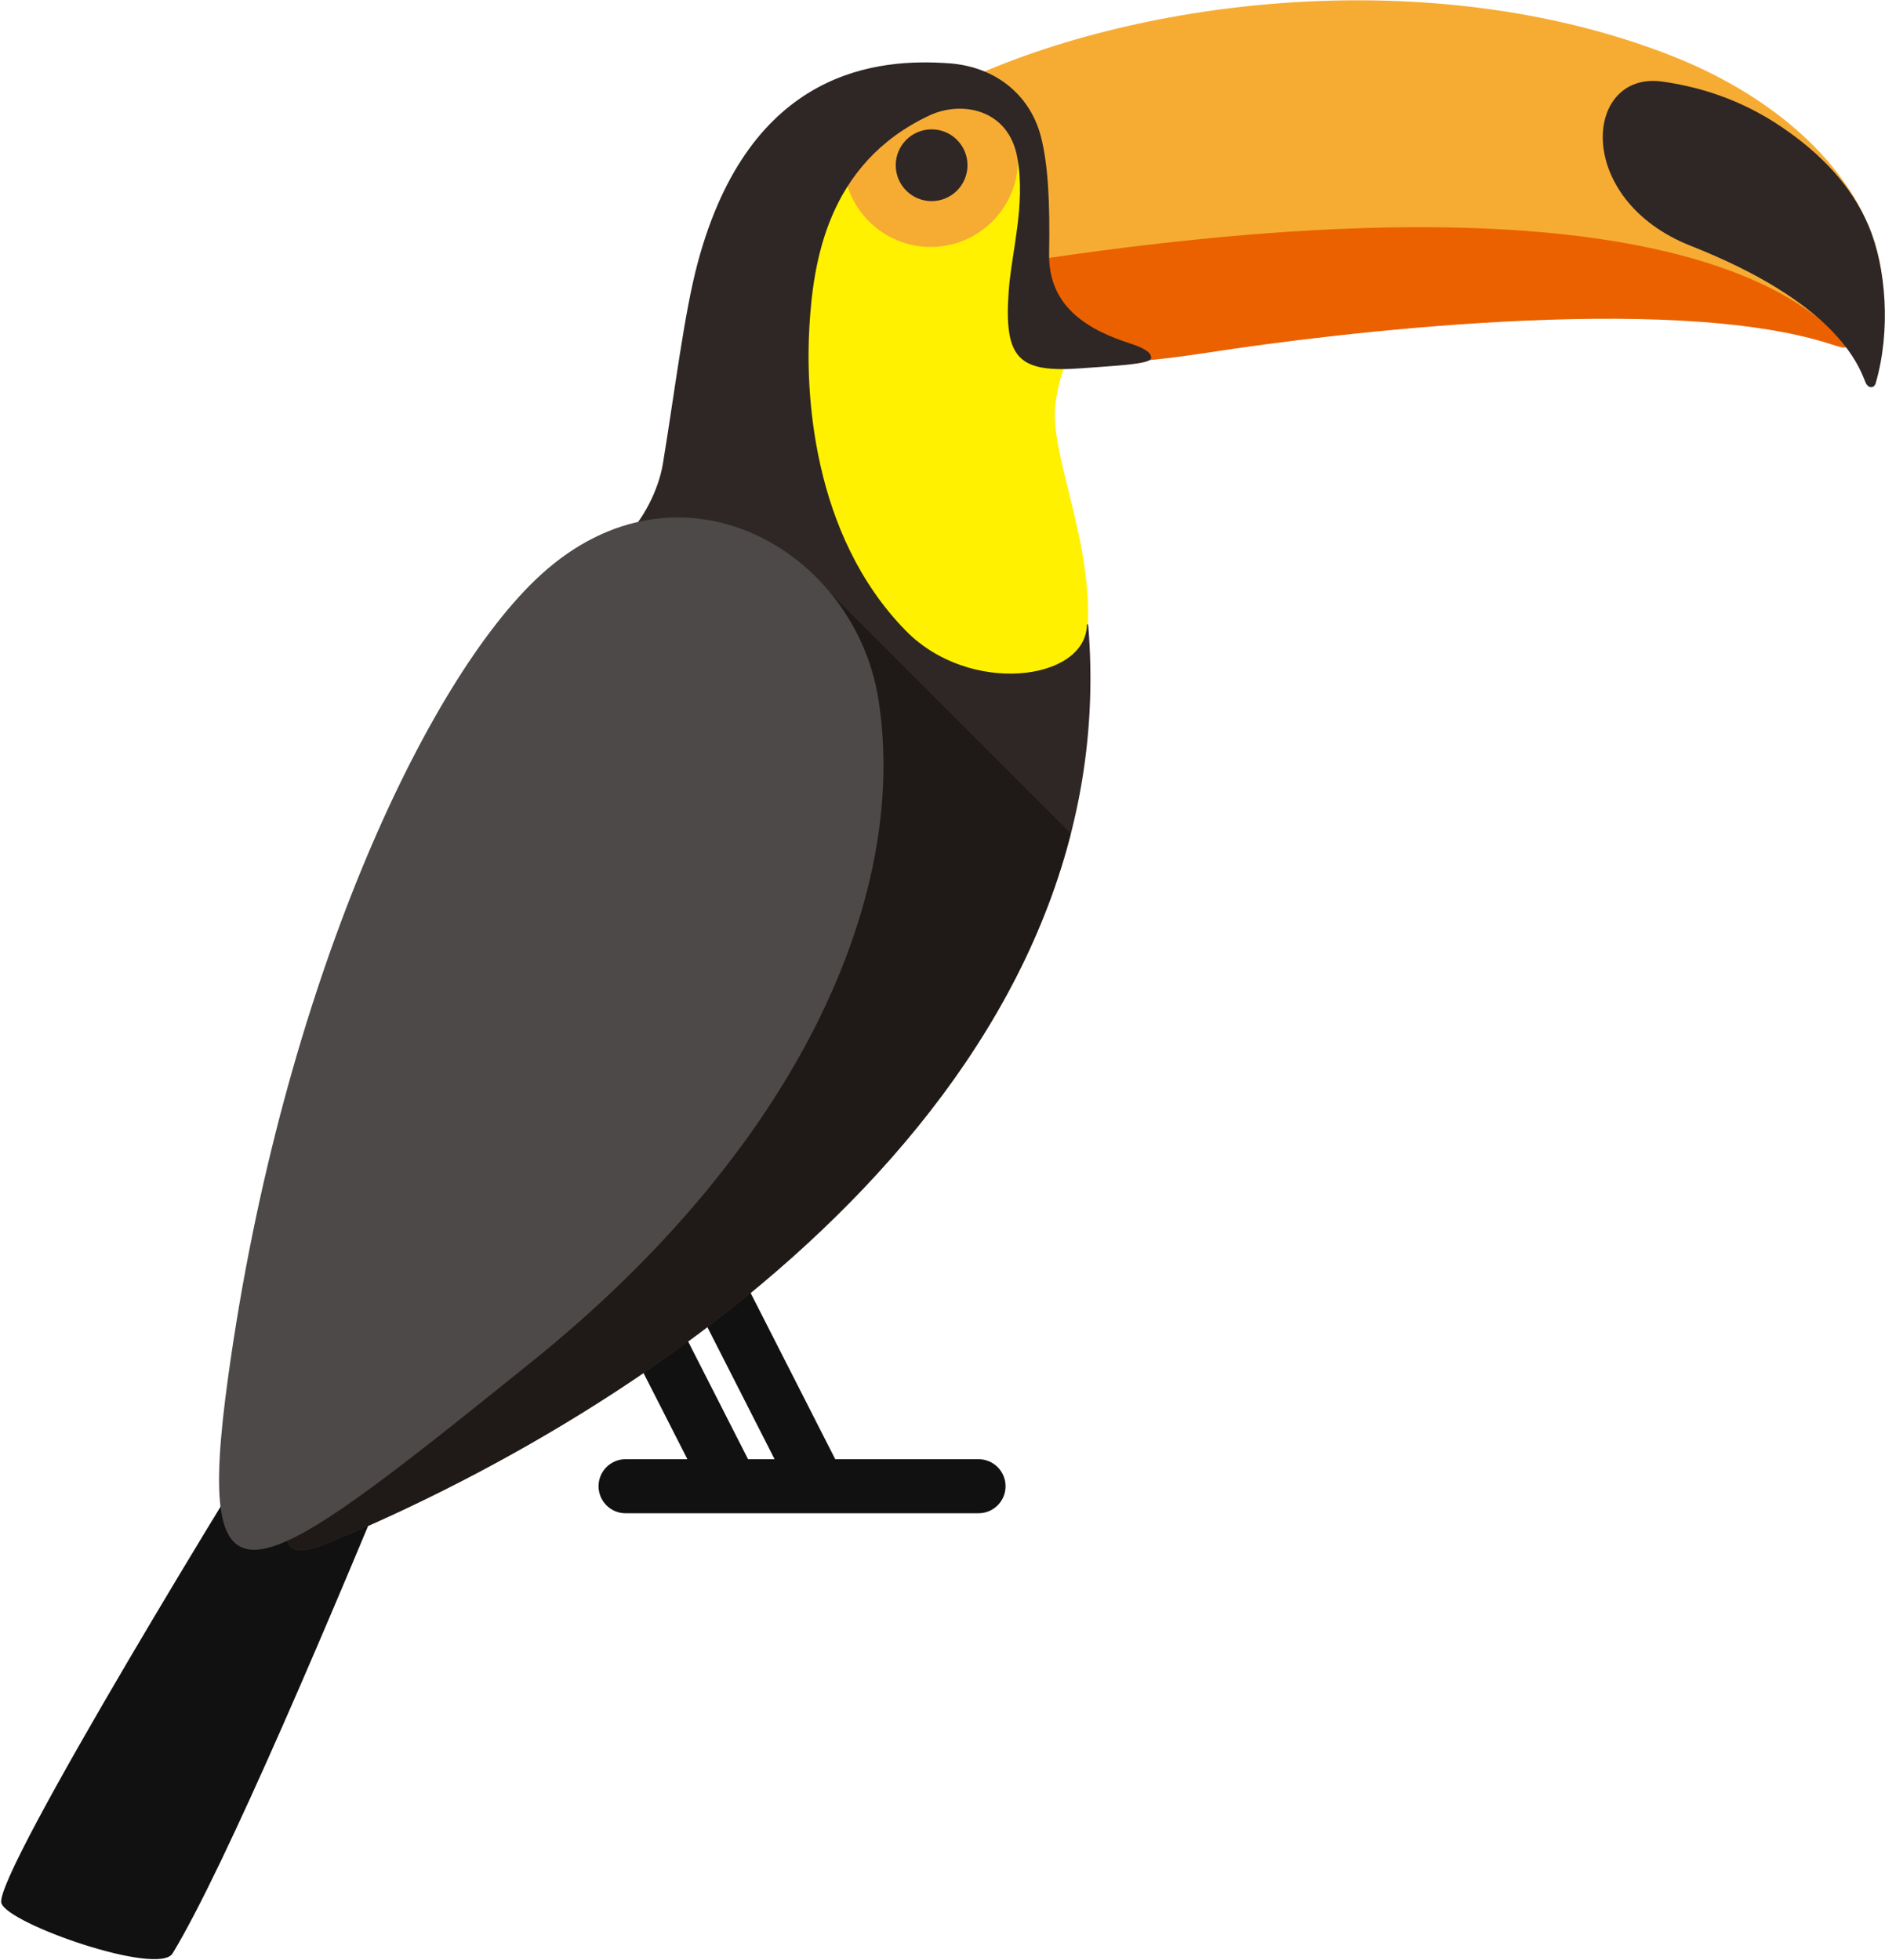 <?xml version="1.0" encoding="UTF-8"?>
<svg width="1571px" height="1633px" viewBox="0 0 1571 1633" version="1.1" xmlns="http://www.w3.org/2000/svg" xmlns:xlink="http://www.w3.org/1999/xlink">
    <title>iStock-480620304</title>
    <defs>
        <path d="M557.461,0.718 C598.687,3.601 625.761,28.974 634.277,61.296 C640.456,84.761 642.023,116.78 641.269,159.385 C640.466,204.701 675.311,223.462 709.17,234.337 C720.352,237.922 727.393,242.208 726.148,246.764 C724.989,251.022 702.135,252.456 678.593,254.124 L676.987,254.238 C674.309,254.429 671.629,254.624 668.977,254.827 C615.771,258.902 603.569,247.307 607.558,190.885 C609.894,157.843 621.85,118.899 614.781,79.441 C607.481,38.691 568.225,31.742 541.761,44.107 C455.498,84.415 444.589,168.117 441.461,220.285 C438.328,272.454 442.595,392.759 521.876,473.612 C574.914,527.697 671.01,515.515 672.72,469.311 C672.807,467.033 673.787,468.302 673.883,469.513 C705.206,848.397 325.457,1115.712 41.053,1233.581 C-22.985,1260.126 23.696,1194.123 1.09264181e-13,1175.674 C6.511,1130.801 286.114,397.579 286.114,397.579 C302.876,382.005 315.807,355.949 319.325,334.685 C329.604,272.406 337.091,209.002 348.494,166.599" id="path-1"></path>
    </defs>
    <g id="Page-1" stroke="none" stroke-width="1" fill="none" fill-rule="evenodd">
        <g id="iStock-1275739749" transform="translate(-8001, -308)">
            <g id="iStock-480620304" transform="translate(8001.981, 308.249)">
                <g id="Group-11" transform="translate(0, 0)">
                    <path d="M814.544,1215.658 L695.123,1215.658 L605.722,1040.041 C600.08,1028.964 586.529,1024.515 575.433,1030.185 C564.347,1035.827 559.926,1049.383 565.582,1060.469 L644.574,1215.658 L622.469,1215.658 L556.538,1086.183 C550.896,1075.097 537.325,1070.7 526.234,1076.337 C515.158,1081.983 510.741,1095.549 516.393,1106.64 L571.906,1215.658 L520.381,1215.658 C507.945,1215.658 497.858,1225.749 497.858,1238.186 C497.858,1250.622 507.945,1260.709 520.381,1260.709 L814.544,1260.709 C826.981,1260.709 837.073,1250.622 837.073,1238.186 C837.073,1225.749 826.981,1215.658 814.544,1215.658" id="Fill-3" fill="#111111"></path>
                    <path d="M878.827,335.239 C886.833,276.285 918.482,266.987 927.877,263.878 L840.09,71.812 C745.403,78.765 682.451,120.093 669.342,239.485 C659.399,330.059 673.181,461.124 765.038,554.797 C818.076,608.883 904.032,566.297 905.743,520.087 C908.511,445.357 873.099,377.407 878.827,335.239" id="Fill-4" fill="#FFF100"></path>
                    <path d="M345.279,1175.926 C276.959,1342.446 186.457,1555.862 142.862,1627.469 C131.146,1646.696 5.497,1602.985 0.168,1585.555 C-6.853,1562.734 208.726,1211.347 239.659,1163.451 C295.162,1077.514 345.279,1175.926 345.279,1175.926" id="Fill-5" fill="#111111"></path>
                    <path d="M809.431,63.681 C962.664,-4.446 1201.482,-29.502 1394.082,47.02 C1464.722,75.07 1529.414,123.759 1556.421,188.119 C1571.025,222.882 1573.841,264.594 1557.271,317.517 C1556.594,319.597 1555.383,320.563 1554.921,318.454 C1549.664,294.734 1490.249,142.116 850.864,223.617 C850.864,223.617 858.423,169.012 852.907,129.886 C848.332,97.339 804.573,65.839 809.431,63.681" id="Fill-6" fill="#F6AC33"></path>
                    <path d="M1007.019,293.374 C1106.343,278.025 1388.618,242.945 1523.825,286.209 C1538.016,290.755 1544.686,292.701 1527.89,276.598 C1482.085,232.671 1339.246,142.842 850.864,218.052 C850.864,218.052 827.971,271.35 866.4,292.494 C890.207,305.575 936.57,304.268 1007.019,293.374" id="Fill-7" fill="#EB6100"></path>
                    <path d="M847.433,132.803 C847.433,172.982 814.857,205.558 774.688,205.558 C734.495,205.558 701.928,172.982 701.928,132.803 C701.928,92.62 734.495,60.053 774.688,60.053 C814.857,60.053 847.433,92.62 847.433,132.803" id="Fill-8" fill="#F6AC33"></path>
                    <path d="M745.533,137.445 C745.533,153.957 758.916,167.345 775.447,167.345 C791.973,167.345 805.347,153.957 805.347,137.445 C805.347,120.919 791.973,107.536 775.447,107.536 C758.916,107.536 745.533,120.919 745.533,137.445" id="Fill-9" fill="#2F2725"></path>
                    <path d="M941.284,286.084 C907.425,275.209 872.58,256.448 873.383,211.133 C874.137,168.527 872.571,136.508 866.391,113.043 C857.876,80.721 830.801,55.348 789.575,52.465 C732.5,48.467 624.319,55.81 580.608,218.346 C569.205,260.749 561.718,324.153 551.439,386.432 C547.921,407.696 534.99,433.752 518.228,449.326 C518.228,449.326 238.626,1182.548 232.114,1227.422 C255.81,1245.87 209.13,1311.873 273.168,1285.328 C557.571,1167.459 937.32,900.144 905.998,521.26 C905.902,520.049 904.921,518.78 904.835,521.058 C903.124,567.263 807.029,579.445 753.99,525.359 C674.709,444.506 670.442,324.201 673.575,272.033 C676.704,219.864 687.612,136.162 773.876,95.854 C800.339,83.489 839.595,90.438 846.895,131.188 C853.964,170.646 842.008,209.59 839.672,242.633 C835.684,299.054 847.885,310.649 901.091,306.574 C927.613,304.542 956.945,303.35 958.262,298.511 C959.507,293.955 952.467,289.669 941.284,286.084" id="Fill-10" fill="#2F2725"></path>
                </g>
                <g id="Group-14" transform="translate(232.114, 51.747)">
                    <mask id="mask-2" fill="white">
                        <use xlink:href="#path-1"></use>
                    </mask>
                    <g id="Clip-13"></g>
                    <path d="M17.708,1239.794 C7.742,1239.794 5.334,1233.297 5.329,1224.301 C5.329,1215.925 7.405,1205.392 7.405,1195.901 C7.405,1187.669 5.843,1180.225 1.09264181e-13,1175.674 C2.374,1159.317 41.039,1051.481 89.214,921.06 L459.165,442.395 L659.424,642.654 C620.711,794.522 516.984,923.213 392.522,1025.445 C380.676,1035.172 368.648,1044.658 356.462,1053.903 C351.147,1057.94 345.803,1061.928 340.43,1065.874 C328.157,1074.879 315.759,1083.644 303.26,1092.165 C216.175,1151.536 124.51,1198.991 41.053,1233.581 C30.568,1237.925 23.052,1239.794 17.708,1239.794" id="Fill-12" fill="#1F1917" mask="url(#mask-2)"></path>
                </g>
                <g id="Group-24" transform="translate(181.587, 67.176)">
                    <path d="M260.484,1067.413 C480.734,890.138 575.393,681.297 549.63,515.858 C530.134,390.478 383.543,306.026 268,411.675 C172.395,499.068 52.704,755.455 7.773,1078.48 C-22.002,1292.526 27.884,1254.601 260.484,1067.413" id="Fill-15" fill="#4C4948"></path>
                    <path d="M1203.1,0.58 C1241.808,6.111 1274.231,19.341 1302.67,38.659 C1334.501,60.336 1360.557,86.939 1374.834,120.943 C1389.438,155.706 1393.388,208.023 1380.716,251.734 C1379.26,256.77 1374.089,256.145 1372.085,250.965 C1365.867,234.9 1345.737,184.443 1226.594,137.445 C1128.389,98.713 1137.246,-8.824 1203.1,0.58" id="Fill-17" fill="#2F2725"></path>
                </g>
            </g>
        </g>
    </g>
</svg>
